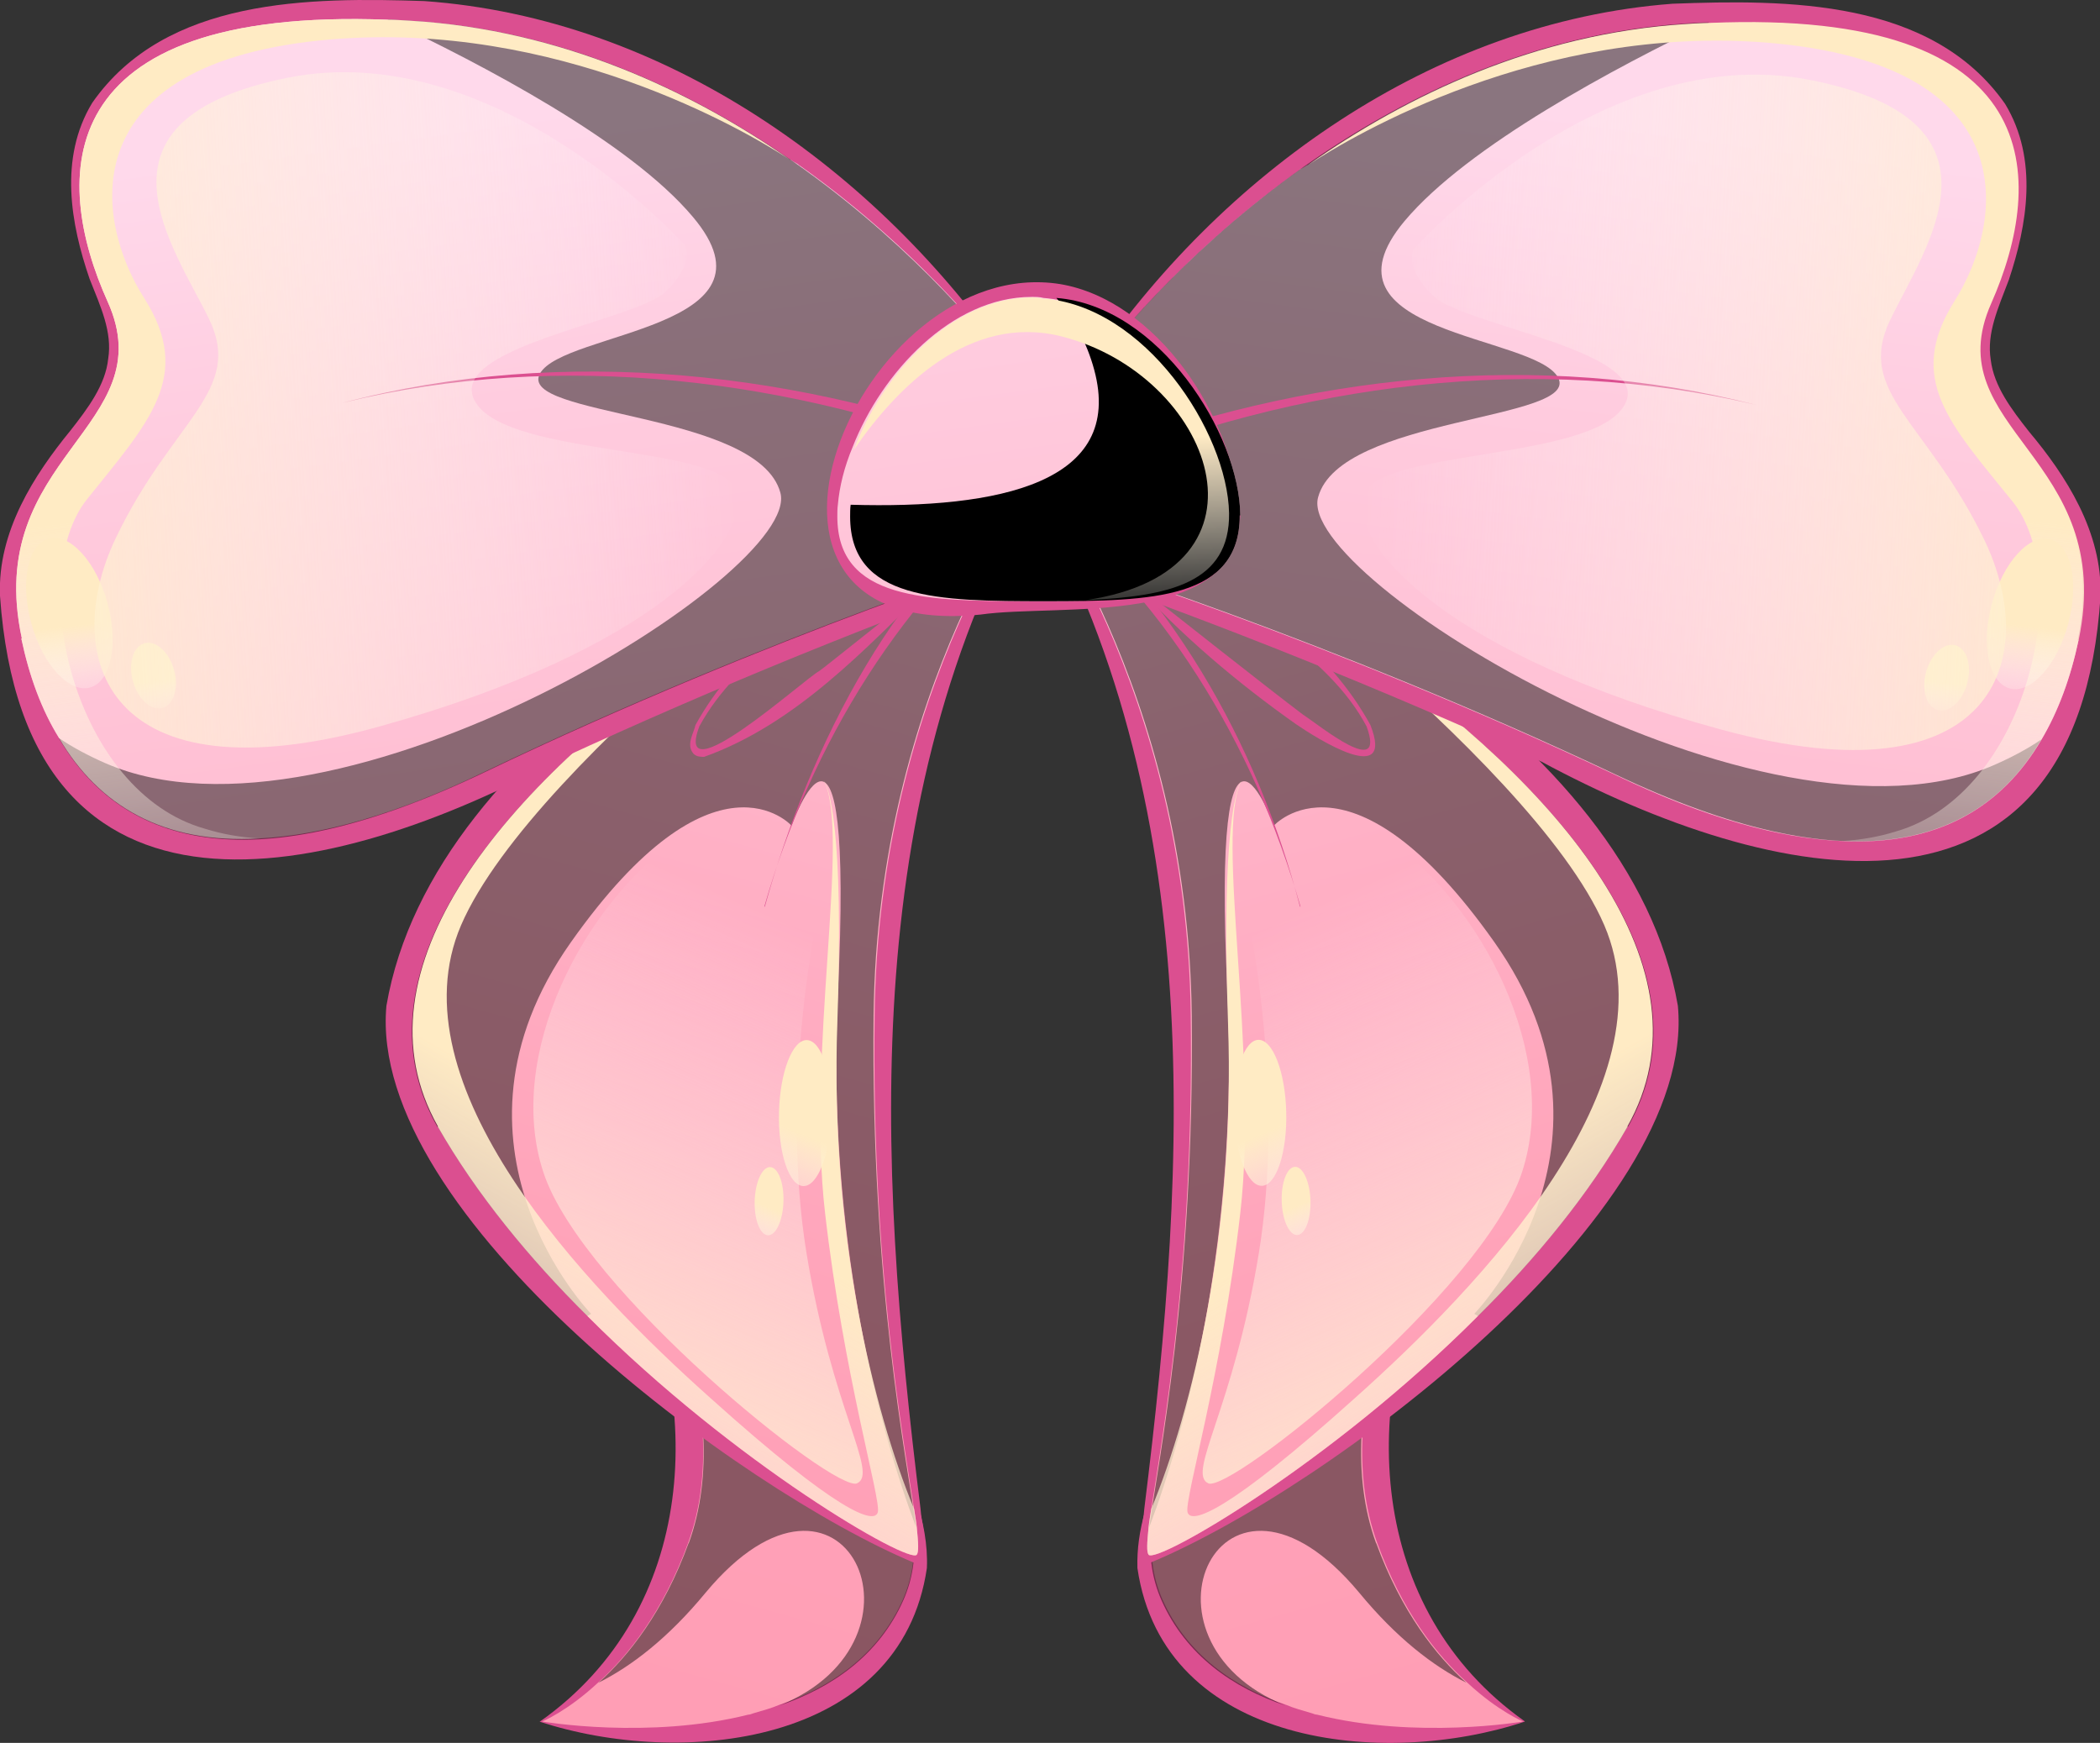 <?xml version="1.0" encoding="UTF-8"?>
<svg xmlns="http://www.w3.org/2000/svg" xmlns:xlink="http://www.w3.org/1999/xlink" viewBox="0 0 39.4 32.7">
  <rect x="0" y="0" width="39.4" height="32.7" fill="#333333" stroke="none"/>
  <defs>
    <style>
      .cls-1 {
        fill: url(#linear-gradient-8);
      }

      .cls-2 {
        fill: url(#linear-gradient-9);
      }

      .cls-3 {
        fill: url(#linear-gradient-3);
      }

      .cls-4 {
        fill: url(#linear-gradient-2);
      }

      .cls-5 {
        fill: url(#linear-gradient);
      }

      .cls-6 {
        isolation: isolate;
      }

      .cls-7 {
        fill: url(#linear-gradient-4);
      }

      .cls-7, .cls-8, .cls-9, .cls-10, .cls-11, .cls-12, .cls-13, .cls-14, .cls-15, .cls-16, .cls-17, .cls-18, .cls-19, .cls-20, .cls-21, .cls-22, .cls-23, .cls-24, .cls-25 {
        mix-blend-mode: overlay;
      }

      .cls-8 {
        fill: url(#linear-gradient-6);
      }

      .cls-9 {
        fill: url(#linear-gradient-5);
      }

      .cls-10 {
        fill: url(#linear-gradient-7);
      }

      .cls-11 {
        fill: url(#linear-gradient-12);
      }

      .cls-12 {
        fill: url(#linear-gradient-13);
      }

      .cls-13 {
        fill: url(#linear-gradient-20);
      }

      .cls-14 {
        fill: url(#linear-gradient-19);
      }

      .cls-15 {
        fill: url(#linear-gradient-21);
      }

      .cls-16 {
        fill: url(#linear-gradient-14);
      }

      .cls-17 {
        fill: url(#linear-gradient-30);
      }

      .cls-18 {
        fill: url(#linear-gradient-15);
      }

      .cls-19 {
        fill: url(#linear-gradient-25);
      }

      .cls-20 {
        fill: url(#linear-gradient-26);
      }

      .cls-21 {
        fill: url(#linear-gradient-24);
      }

      .cls-22 {
        fill: url(#linear-gradient-27);
      }

      .cls-23 {
        fill: url(#linear-gradient-18);
      }

      .cls-26 {
        fill: url(#linear-gradient-10);
      }

      .cls-27 {
        fill: url(#linear-gradient-11);
      }

      .cls-28 {
        fill: url(#linear-gradient-22);
      }

      .cls-29 {
        fill: url(#linear-gradient-23);
      }

      .cls-30 {
        fill: url(#linear-gradient-28);
      }

      .cls-31 {
        fill: url(#linear-gradient-16);
      }

      .cls-32 {
        fill: url(#linear-gradient-17);
      }

      .cls-33 {
        fill: url(#linear-gradient-29);
      }

      .cls-25 {
        opacity: .46;
      }

      .cls-34 {
        fill: #db4f90;
      }
    </style>
    <linearGradient id="linear-gradient" x1="492.68" y1="15.06" x2="496.93" y2="46.92" gradientTransform="translate(511.62 54.21) rotate(-172.08) scale(1 -1)" gradientUnits="userSpaceOnUse">
      <stop offset="0" stop-color="#ffd9eb"/>
      <stop offset=".14" stop-color="#ffcbde"/>
      <stop offset=".47" stop-color="#ffb2c7"/>
      <stop offset=".76" stop-color="#ffa3b9"/>
      <stop offset="1" stop-color="#ff9eb5"/>
    </linearGradient>
    <linearGradient id="linear-gradient-2" x1="546.67" y1="-27.26" x2="550.92" y2="4.61" gradientTransform="translate(562.29 13.2) rotate(178.46) scale(1 -1)" xlink:href="#linear-gradient"/>
    <linearGradient id="linear-gradient-3" x1="495.37" y1="14.96" x2="499.58" y2="46.47" xlink:href="#linear-gradient"/>
    <linearGradient id="linear-gradient-4" x1="496.17" y1="32.17" x2="499.62" y2="44.18" gradientTransform="translate(511.62 54.21) rotate(-172.08) scale(1 -1)" gradientUnits="userSpaceOnUse">
      <stop offset="0" stop-color="#fff" stop-opacity="0"/>
      <stop offset="1" stop-color="#ffebc4"/>
    </linearGradient>
    <linearGradient id="linear-gradient-5" x1="502.28" y1="47.69" x2="498.08" y2="37.21" xlink:href="#linear-gradient-4"/>
    <linearGradient id="linear-gradient-6" x1="597.25" y1="-8.03" x2="596.39" y2="-10.17" gradientTransform="translate(35.73 533.56) rotate(-93.49) scale(.86 -1)" xlink:href="#linear-gradient-4"/>
    <linearGradient id="linear-gradient-7" x1="597.55" y1="-7.78" x2="597.15" y2="-8.79" gradientTransform="translate(40.85 535.65) rotate(-93.95) scale(.86 -1)" xlink:href="#linear-gradient-4"/>
    <linearGradient id="linear-gradient-8" x1="563.84" y1="24.96" x2="568.09" y2="56.82" gradientTransform="translate(-544.72 54.21) rotate(-7.92)" xlink:href="#linear-gradient"/>
    <linearGradient id="linear-gradient-9" x1="563.84" y1="24.96" x2="568.09" y2="56.82" gradientTransform="translate(-544.72 54.21) rotate(-7.92)" xlink:href="#linear-gradient"/>
    <linearGradient id="linear-gradient-10" x1="618.49" y1="-29.19" x2="622.74" y2="2.68" gradientTransform="translate(-595.39 13.2) rotate(1.54)" xlink:href="#linear-gradient"/>
    <linearGradient id="linear-gradient-11" x1="566.54" y1="24.86" x2="570.74" y2="56.37" gradientTransform="translate(-544.72 54.21) rotate(-7.92)" xlink:href="#linear-gradient"/>
    <linearGradient id="linear-gradient-12" x1="567.33" y1="42.07" x2="570.78" y2="54.08" gradientTransform="translate(-544.72 54.21) rotate(-7.92)" xlink:href="#linear-gradient-4"/>
    <linearGradient id="linear-gradient-13" x1="573.45" y1="57.59" x2="569.25" y2="47.11" gradientTransform="translate(-544.72 54.21) rotate(-7.92)" xlink:href="#linear-gradient-4"/>
    <linearGradient id="linear-gradient-14" x1="680.69" y1="-10.7" x2="679.84" y2="-12.83" gradientTransform="translate(-560.86 -1.45) rotate(3.49) scale(.86 1)" xlink:href="#linear-gradient-4"/>
    <linearGradient id="linear-gradient-15" x1="681" y1="-10.45" x2="680.6" y2="-11.46" gradientTransform="translate(-560.61 -6.18) rotate(3.95) scale(.86 1)" xlink:href="#linear-gradient-4"/>
    <linearGradient id="linear-gradient-16" x1="156.59" y1="205.86" x2="161.99" y2="246.31" gradientTransform="translate(-66.29 -237.51) rotate(15.24)" xlink:href="#linear-gradient"/>
    <linearGradient id="linear-gradient-17" x1="156.59" y1="205.86" x2="162.01" y2="246.48" gradientTransform="translate(-66.29 -237.51) rotate(15.24)" xlink:href="#linear-gradient"/>
    <linearGradient id="linear-gradient-18" x1="160.63" y1="220.54" x2="159.3" y2="212.17" gradientTransform="translate(-66.29 -237.51) rotate(15.24)" xlink:href="#linear-gradient-4"/>
    <linearGradient id="linear-gradient-19" x1="166.48" y1="214.64" x2="166.23" y2="213.05" gradientTransform="translate(250.91 -154.67) rotate(90)" xlink:href="#linear-gradient-4"/>
    <linearGradient id="linear-gradient-20" x1="165.11" y1="215.17" x2="165" y2="214.48" gradientTransform="translate(250.9 -152.28) rotate(90)" xlink:href="#linear-gradient-4"/>
    <linearGradient id="linear-gradient-21" x1="153.03" y1="212.03" x2="168.26" y2="208.73" gradientTransform="translate(-66.29 -237.51) rotate(15.24)" xlink:href="#linear-gradient-4"/>
    <linearGradient id="linear-gradient-22" x1="1144.73" y1="-66.18" x2="1150.13" y2="-25.73" gradientTransform="translate(1129.35 -240.48) rotate(164.47) scale(1 -1)" xlink:href="#linear-gradient"/>
    <linearGradient id="linear-gradient-23" x1="1144.73" y1="-66.17" x2="1150.15" y2="-25.56" gradientTransform="translate(1129.35 -240.48) rotate(164.47) scale(1 -1)" xlink:href="#linear-gradient"/>
    <linearGradient id="linear-gradient-24" x1="1148.77" y1="-51.5" x2="1147.44" y2="-59.87" gradientTransform="translate(1129.35 -240.48) rotate(164.47) scale(1 -1)" xlink:href="#linear-gradient-4"/>
    <linearGradient id="linear-gradient-25" x1="1154.62" y1="-57.4" x2="1154.37" y2="-58.99" gradientTransform="translate(1155.63 70.72) rotate(-180) scale(1 -1)" xlink:href="#linear-gradient-4"/>
    <linearGradient id="linear-gradient-26" x1="1153.25" y1="-56.87" x2="1153.14" y2="-57.56" gradientTransform="translate(1156.01 70.34) rotate(-180) scale(1 -1)" xlink:href="#linear-gradient-4"/>
    <linearGradient id="linear-gradient-27" x1="1141.17" y1="-60.01" x2="1156.4" y2="-63.31" gradientTransform="translate(1129.35 -240.48) rotate(164.47) scale(1 -1)" xlink:href="#linear-gradient-4"/>
    <linearGradient id="linear-gradient-28" x1="102.28" y1="74.53" x2="107.68" y2="114.98" gradientTransform="translate(-84.05 -73.39) rotate(-.14)" xlink:href="#linear-gradient"/>
    <linearGradient id="linear-gradient-29" x1="102.05" y1="74.53" x2="107.44" y2="114.96" gradientTransform="translate(-84.05 -73.39) rotate(-.14)" xlink:href="#linear-gradient"/>
    <linearGradient id="linear-gradient-30" x1="102.91" y1="86.41" x2="102.82" y2="82.58" gradientTransform="translate(-84.79 -72.41) rotate(-1.03)" xlink:href="#linear-gradient-4"/>
  </defs>
  <g class="cls-6">
    <g id="Layer_2" data-name="Layer 2">
      <g id="Layer_1-2" data-name="Layer 1">
        <g>
          <g>
            <g>
              <path class="cls-5" d="M10.18,32.3s1.99.34,3.86-.13c.04,0,.07-.02.11-.03.17-.05.32-.09.46-.15.98-.33,1.87-.94,2.33-1.98,1.4-3.19-4.86-6.91-4.86-6.91,0,0,1.79,3.22.83,5.85-.47,1.29-1.13,2.12-1.69,2.62-.58.54-1.05.73-1.05.73Z"/>
              <path class="cls-34" d="M10.23,32.29c1.32-.14,2.81-.12,4.08-.61,5.66-2.34.9-6.46-2.43-8.21,0,0,.59-.58.59-.58.88,1.64,1.48,3.47,1.11,5.35-.44,1.73-1.61,3.55-3.35,4.05h0ZM10.13,32.3c2.96-2.09,3.13-6,1.58-8.99-.24-.37.24-.83.59-.58,2.01,1.39,3.87,3.16,4.89,5.41.13.39.22.85.2,1.28-.49,3.34-4.62,3.75-7.27,2.88h0Z"/>
            </g>
            <path class="cls-5" d="M10.18,32.3s1.99.34,3.86-.13c.04,0,.07-.02.11-.03.17-.05.32-.09.46-.15.98-.33,1.87-.94,2.33-1.98,1.4-3.19-4.86-6.91-4.86-6.91,0,0,1.79,3.22.83,5.85-.47,1.29-1.13,2.12-1.69,2.62-.58.54-1.05.73-1.05.73Z"/>
            <path class="cls-25" d="M12.92,28.95c-.47,1.29-1.13,2.12-1.69,2.62.62-.31,1.31-.84,2.01-1.69,2.59-3.11,4.44.89,1.38,2.12.98-.33,1.87-.94,2.33-1.98,1.4-3.19-4.86-6.91-4.86-6.91,0,0,1.79,3.22.83,5.85Z"/>
          </g>
          <g>
            <g>
              <path class="cls-4" d="M19.62,8.8s-3.16,3.94-3.23,10.23c-.07,6.3,1,9.88.81,10.13s-6.39-3.46-8.98-8.03c-2.6-4.57,5.89-10.35,11.41-12.33Z"/>
              <path class="cls-34" d="M19.65,8.77c-3.58,5.96-3.2,12.94-2.38,19.53.02.3.12.54.06.88-.02.04,0,.05-.07.1-.03.02-.07.03-.11.04-3.26-1.36-10.26-6.52-9.9-10.45.88-5.11,7.83-8.77,12.39-10.1h0ZM19.58,8.83c-4.12,2.15-10.18,5.32-11.35,10.15-.31,3.26,5.92,8.52,8.68,9.96.08.04.17.07.24.09,0,0,0,0,0,0-.02,0-.04,0-.06.02-.03.05-.02,0-.02.02.02-.14-.04-.48-.08-.72-1.25-6.47-2.12-14.19,2.59-19.52h0Z"/>
            </g>
            <path class="cls-3" d="M8.21,21.13c.73,1.28,1.73,2.49,2.81,3.56,2.78,2.79,6.04,4.66,6.18,4.48.04-.05.03-.22,0-.52-.01-.1-.03-.21-.05-.34-.22-1.44-.8-4.61-.74-9.27.07-6.13,3.06-10.02,3.22-10.22-1.96.7-4.29,1.88-6.36,3.31-3.78,2.61-6.71,6.06-5.04,9.01Z"/>
            <path class="cls-25" d="M8.21,21.13c.73,1.28,1.73,2.49,2.81,3.56.05-.03.07-.04.07-.04,0,0-3.07-3.16-.38-6.97,2.69-3.81,4.14-2.19,4.14-2.19,0,0,1.18-3.27.87,3.16-.21,4.53.77,8.16,1.47,10.01-.17-1.23-.85-4.55-.8-9.61.07-6.13,3.06-10.02,3.22-10.22-5.51,1.98-14,7.75-11.4,12.32Z"/>
            <path class="cls-7" d="M15.29,17.45s-.64,3.1-.16,6.05c.48,2.95,1.36,4.14.95,4.33s-5.14-3.61-5.88-5.82.76-5.08,2.57-6.31c1.81-1.23,1.46.89,1.46.89"/>
            <path class="cls-9" d="M8.21,21.13c.73,1.28,1.73,2.49,2.81,3.56,2.78,2.79,6.04,4.66,6.18,4.48.04-.05.03-.22,0-.52-.01-.1-.03-.21-.05-.34-.77-1.86-1.58-5.17-1.44-9.12.13-3.69-.17-4.42-.25-4.54.5,1-.33,5.09.02,8.11.35,3.05,1.05,5.36.99,5.61-.06.24-.75.01-3.13-2.13-2.39-2.13-5.97-5.9-4.69-8.88.69-1.6,2.81-3.67,4.61-5.23-3.78,2.61-6.71,6.06-5.04,9.01Z"/>
            <ellipse class="cls-8" cx="15.11" cy="20.88" rx="1.37" ry=".49" transform="translate(-6.13 35.49) rotate(-88.63)"/>
            <ellipse class="cls-10" cx="14.43" cy="22.53" rx=".64" ry=".27" transform="translate(-8.55 36.24) rotate(-88.17)"/>
            <path class="cls-34" d="M14.35,17.01c.82-2.96,2.52-6.42,5.14-8,.04.05.03.12-.02.17-2.53,1.93-4.26,4.79-5.13,7.83h0Z"/>
            <path class="cls-34" d="M16.55,10.51c-1.17,1-2.68,1.74-3.43,3.12-.5,1.34,1.97-.89,2.25-1.04.02,0,2.11-1.69,2.13-1.66-1.26,1.25-2.58,2.66-4.29,3.27-.06,0-.14,0-.2-.06-.14-.17,0-.37.04-.54.75-1.36,2.17-2.46,3.51-3.09h0Z"/>
          </g>
          <g>
            <g>
              <path class="cls-1" d="M28.57,32.3s-1.99.34-3.86-.13c-.04,0-.07-.02-.11-.03-.17-.05-.32-.09-.46-.15-.98-.33-1.87-.94-2.33-1.98-1.4-3.19,4.86-6.91,4.86-6.91,0,0-1.79,3.22-.83,5.85.47,1.29,1.13,2.12,1.69,2.62.58.54,1.05.73,1.05.73Z"/>
              <path class="cls-34" d="M28.61,32.3c-2.64.88-6.78.47-7.27-2.88-.02-.72.21-1.42.56-2.04,1.14-1.88,2.71-3.43,4.53-4.66.36-.25.83.21.59.58-1.55,2.99-1.37,6.9,1.58,8.99h0ZM28.52,32.29c-1.74-.51-2.91-2.32-3.35-4.05-.37-1.88.22-3.71,1.11-5.35,0,0,.59.58.59.58-3.08,1.61-7.94,5.62-2.79,8.08,1.38.6,2.99.61,4.44.74h0Z"/>
            </g>
            <path class="cls-2" d="M28.57,32.3s-1.99.34-3.86-.13c-.04,0-.07-.02-.11-.03-.17-.05-.32-.09-.46-.15-.98-.33-1.87-.94-2.33-1.98-1.4-3.19,4.86-6.91,4.86-6.91,0,0-1.79,3.22-.83,5.85.47,1.29,1.13,2.12,1.69,2.62.58.54,1.05.73,1.05.73Z"/>
            <path class="cls-25" d="M25.82,28.95c.47,1.29,1.13,2.12,1.69,2.62-.62-.31-1.31-.84-2.01-1.69-2.59-3.11-4.44.89-1.38,2.12-.98-.33-1.87-.94-2.33-1.98-1.4-3.19,4.86-6.91,4.86-6.91,0,0-1.79,3.22-.83,5.85Z"/>
          </g>
          <g>
            <g>
              <path class="cls-26" d="M19.13,8.8s3.16,3.94,3.23,10.23c.07,6.3-1,9.88-.81,10.13s6.39-3.46,8.98-8.03-5.89-10.35-11.41-12.33Z"/>
              <path class="cls-34" d="M19.17,8.83c4.71,5.33,3.84,13.05,2.59,19.52-.04.24-.1.58-.08.72,0-.01,0,.03-.02-.02-.02-.02-.04-.02-.06-.02.07-.02.17-.06.25-.09,2.76-1.44,8.99-6.69,8.68-9.96-.13-.94-.59-1.87-1.2-2.69-2.52-3.33-6.45-5.63-10.14-7.46h0ZM19.09,8.77c4.55,1.33,11.51,5,12.39,10.1.37,3.91-6.63,9.1-9.9,10.45-.09,0-.17-.08-.17-.14-.06-.34.04-.57.06-.88.82-6.59,1.2-13.57-2.38-19.53h0Z"/>
            </g>
            <path class="cls-27" d="M30.54,21.13c-.73,1.28-1.73,2.49-2.81,3.56-2.78,2.79-6.04,4.66-6.18,4.48-.04-.05-.03-.22,0-.52.01-.1.03-.21.05-.34.22-1.44.8-4.61.74-9.27-.07-6.13-3.06-10.02-3.22-10.22,1.96.7,4.29,1.88,6.36,3.31,3.78,2.61,6.71,6.06,5.04,9.01Z"/>
            <path class="cls-25" d="M30.54,21.13c-.73,1.28-1.73,2.49-2.81,3.56-.05-.03-.07-.04-.07-.04,0,0,3.07-3.16.38-6.97-2.69-3.81-4.14-2.19-4.14-2.19,0,0-1.18-3.27-.87,3.16.21,4.53-.77,8.16-1.47,10.01.17-1.23.85-4.55.8-9.61-.07-6.13-3.06-10.02-3.22-10.22,5.51,1.98,14,7.75,11.4,12.32Z"/>
            <path class="cls-11" d="M23.46,17.45s.64,3.1.16,6.05-1.36,4.14-.95,4.33,5.14-3.61,5.88-5.82-.76-5.08-2.57-6.31c-1.81-1.23-1.46.89-1.46.89"/>
            <path class="cls-12" d="M30.54,21.13c-.73,1.28-1.73,2.49-2.81,3.56-2.78,2.79-6.04,4.66-6.18,4.48-.04-.05-.03-.22,0-.52.01-.1.03-.21.05-.34.77-1.86,1.58-5.17,1.44-9.12-.13-3.69.17-4.42.25-4.54-.5,1,.33,5.09-.02,8.11-.35,3.05-1.05,5.36-.99,5.61.06.24.75.01,3.13-2.13,2.39-2.13,5.97-5.9,4.69-8.88-.69-1.6-2.81-3.67-4.61-5.23,3.78,2.61,6.71,6.06,5.04,9.01Z"/>
            <ellipse class="cls-16" cx="23.64" cy="20.88" rx=".49" ry="1.37" transform="translate(-.49 .57) rotate(-1.37)"/>
            <ellipse class="cls-18" cx="24.32" cy="22.53" rx=".27" ry=".64" transform="translate(-.71 .79) rotate(-1.83)"/>
            <path class="cls-34" d="M24.4,17.01c-.87-3.04-2.59-5.91-5.13-7.83-.12-.09.03-.28.14-.18,2.51,2,4.18,4.93,4.98,8.01h0Z"/>
            <path class="cls-34" d="M22.21,10.49c1.38.73,2.73,1.71,3.5,3.11.47,1.19-1.01.25-1.39-.01-1.08-.76-2.21-1.71-3.04-2.66.7.55,2.48,1.96,3.17,2.48.31.2,1.56,1.23,1.19.22-.73-1.38-2.36-2.13-3.42-3.14h0Z"/>
          </g>
          <g>
            <g>
              <path class="cls-31" d="M20.47,6.95S24.82.88,31.63.44c6.82-.44,6.76,2.88,5.72,5.24-1.04,2.36,2.36,2.88,1.64,6.32-.72,3.43-3.06,5.06-8.49,2.49-5.43-2.57-10.58-4.06-10.58-4.06l.55-3.48Z"/>
              <path class="cls-34" d="M20.43,6.93C22.89,3.28,26.88.41,31.38.07c2.15-.08,4.86-.09,6.24,1.88.63,1.04.41,2.28.07,3.3-.2.53-.42,1-.34,1.5.06.5.39.93.72,1.35.68.81,1.38,1.88,1.34,3.09-.44,6.69-6.18,5.42-10.49,3.1-2.96-1.35-5.98-2.56-9.05-3.64-.12-.03-.19-.15-.17-.26.23-1.17.5-2.32.74-3.46h0ZM20.51,6.97c-.12,1.18-.22,2.35-.36,3.5l-.17-.26c3.19.82,6.3,1.9,9.32,3.2,3.85,1.9,8.72,3.78,9.47-2.22.27-1.68-1.44-2.8-1.76-4.38-.09-.6.2-1.17.39-1.64.36-.98.47-2.15-.1-3.01-1.34-1.7-3.91-1.4-5.87-1.29-4.3.42-8.07,2.96-10.93,6.11h0Z"/>
            </g>
            <path class="cls-32" d="M39,12c-.15.71-.38,1.34-.7,1.88-.74,1.26-1.94,1.99-3.75,1.9-1.15-.05-2.55-.43-4.22-1.23-5.43-2.57-10.41-4.11-10.41-4.11l.55-3.48s1.41-1.98,3.88-3.75c0,0,.01,0,.04-.03.05-.03.09-.05.13-.08h.01c1.84-1.3,4.25-2.47,7.09-2.64.16-.01.3-.02.44-.02,6.37-.27,6.3,2.95,5.28,5.26-1.05,2.36,2.36,2.88,1.64,6.32Z"/>
            <path class="cls-25" d="M38.3,13.87c-1.2,2.07-3.67,2.71-7.97.67-5.43-2.57-10.41-4.11-10.41-4.11l.55-3.48S24.82.88,31.63.44c.16-.01.3-.02.44-.02-1.73.83-4.53,2.31-5.72,3.73-1.77,2.12,2.44,2.13,2.88,2.93.45.81-4.09.73-4.5,2.25-.42,1.51,8.38,6.92,12.69,5.02.32-.14.62-.3.87-.47Z"/>
            <path class="cls-34" d="M20.06,8.79c.11-.16.3-.17.45-.25,3.94-1.5,8.35-2,12.45-.94-4.17-1-8.62-.4-12.55,1.22,0,0-.09.04-.09.04-.04.03.01-.02-.02-.04-.02.15-.26.11-.23-.04h0Z"/>
            <path class="cls-23" d="M39,12c-.15.71-.38,1.34-.7,1.88-.74,1.26-1.94,1.99-3.75,1.9.36-.02.7-.08,1.02-.18,2.47-.71,3.36-4.74,2.19-6.19-1.18-1.46-2.01-2.3-1.09-3.76.93-1.47,1.38-4.45-3.52-4.85-4.26-.34-7.76,1.74-8.6,2.29,1.84-1.29,4.25-2.46,7.09-2.64.16-.01.3-.02.44-.02,6.37-.27,6.3,2.95,5.28,5.26-1.05,2.36,2.36,2.88,1.64,6.32Z"/>
            <ellipse class="cls-14" cx="38.09" cy="11.52" rx="1.45" ry=".74" transform="translate(16.96 45.24) rotate(-74.76)"/>
            <ellipse class="cls-13" cx="36.52" cy="12.71" rx=".63" ry=".4" transform="translate(14.66 44.61) rotate(-74.76)"/>
            <path class="cls-15" d="M26.54,4.66s3.5-3.93,7.42-3.16c3.92.77,2.15,3.15,1.5,4.51s.7,1.9,1.77,4.12.22,4.96-4.93,3.56c-5.15-1.4-6.95-3.45-6.74-4.36s4.24-.67,4.9-1.7-2.97-1.51-3.56-2.07-.37-.9-.37-.9Z"/>
          </g>
          <g>
            <g>
              <path class="cls-28" d="M18.91,6.84S14.53.79,7.71.39C.89-.01.96,3.31,2.02,5.66S-.33,8.56.41,11.98c.74,3.43,3.09,5.05,8.51,2.44,5.42-2.6,10.56-4.11,10.56-4.11l-.57-3.48Z"/>
              <path class="cls-34" d="M18.86,6.86C15.99,3.73,12.2,1.21,7.9.81c-1.95-.1-4.53-.39-5.86,1.32-.56.86-.45,2.03-.08,3.01.19.47.48,1.04.4,1.64-.31,1.58-2.03,2.71-1.74,4.39.79,5.99,5.64,4.09,9.48,2.17,3.01-1.32,6.12-2.41,9.3-3.25,0,0-.17.26-.17.26-.14-1.15-.24-2.32-.37-3.5h0ZM18.95,6.83c.25,1.14.52,2.29.76,3.46.02.12-.05.23-.17.27-3.06,1.09-6.08,2.32-9.03,3.68C6.21,16.57.47,17.87,0,11.18c-.05-1.21.65-2.28,1.32-3.1.33-.42.66-.86.71-1.35.08-.5-.14-.97-.35-1.5-.35-1.02-.58-2.26.05-3.3C3.11-.05,5.82-.05,7.96.02c4.5.32,8.5,3.17,10.99,6.8h0Z"/>
            </g>
            <path class="cls-29" d="M.4,11.98c.15.71.38,1.34.71,1.87.74,1.26,1.95,1.99,3.76,1.88,1.15-.06,2.55-.44,4.22-1.25,5.42-2.6,10.39-4.17,10.39-4.17l-.57-3.47s-1.42-1.97-3.9-3.73c0,0-.01,0-.04-.03-.05-.03-.09-.05-.13-.08h-.01C12.97,1.71,10.54.56,7.71.39c-.16-.01-.3-.02-.44-.02C.9.13.98,3.35,2.02,5.66c1.06,2.35-2.35,2.9-1.61,6.32Z"/>
            <path class="cls-25" d="M1.11,13.86c1.21,2.06,3.68,2.69,7.98.63,5.42-2.6,10.39-4.17,10.39-4.17l-.57-3.47S14.53.79,7.71.39c-.16-.01-.3-.02-.44-.02,1.74.82,4.54,2.28,5.73,3.7,1.78,2.11-2.43,2.14-2.87,2.94-.44.81,4.09.71,4.51,2.23.43,1.51-8.34,6.96-12.66,5.08-.32-.14-.62-.3-.87-.47Z"/>
            <path class="cls-34" d="M19.09,8.72s.02.07-.02.04c-.05-.02-.22-.09-.28-.12-3.9-1.54-8.28-2.09-12.37-1.08,4.17-1.1,8.66-.59,12.65.95.09.04.19.06.26.17.02.15-.21.19-.23.04h0Z"/>
            <path class="cls-21" d="M.4,11.98c.15.71.38,1.34.71,1.87.74,1.26,1.95,1.99,3.76,1.88-.36-.02-.7-.08-1.02-.18-2.47-.69-3.38-4.72-2.22-6.18,1.17-1.46,2-2.31,1.08-3.77C1.77,4.14,1.3,1.16,6.2.74c4.25-.36,7.77,1.7,8.61,2.25C12.97,1.71,10.54.56,7.71.39c-.16-.01-.3-.02-.44-.02C.9.13.98,3.35,2.02,5.66c1.06,2.35-2.35,2.9-1.61,6.32Z"/>
            <ellipse class="cls-19" cx="1.3" cy="11.5" rx=".74" ry="1.45" transform="translate(-3.03 .77) rotate(-15.53)"/>
            <ellipse class="cls-20" cx="2.88" cy="12.68" rx=".4" ry=".63" transform="translate(-3.29 1.23) rotate(-15.53)"/>
            <path class="cls-22" d="M12.83,4.58S9.31.67,5.39,1.46c-3.92.79-2.13,3.16-1.47,4.52s-.69,1.9-1.75,4.12-.19,4.96,4.95,3.53c5.14-1.43,6.93-3.48,6.71-4.39s-4.24-.65-4.9-1.68,2.96-1.53,3.55-2.08.36-.9.36-.9Z"/>
          </g>
          <g>
            <g>
              <path class="cls-30" d="M23.26,9.67c0,1.57-1.63,1.61-3.65,1.61s-3.66-.02-3.66-1.59c0-.07,0-.15.01-.22.13-1.58,1.72-3.89,3.64-3.9.07,0,.15,0,.22.02,1.92.15,3.44,2.55,3.45,4.08Z"/>
              <path class="cls-34" d="M23.26,9.67c0,2.13-3.39,1.65-4.86,1.86-5.37.54-2.28-6.8,1.49-6.2,1.79.3,3.27,2.46,3.37,4.34h0ZM23.26,9.67c-.11-2.02-2.16-4.4-4.29-3.68-1.3.42-3.46,3.42-2.2,4.55.41.28,1.05.39,1.66.46,1.47,0,4.72.9,4.84-1.33h0Z"/>
            </g>
            <path class="cls-33" d="M23.03,9.67c0,1.32-1.15,1.55-2.72,1.6h-.01c-.3.01-.61.01-.93.01-2.01,0-3.66-.02-3.66-1.59,0-.07,0-.15.01-.22.03-.34.12-.71.28-1.09.54-1.38,1.85-2.81,3.36-2.81.07,0,.15,0,.22.02,1.92.15,3.44,2.55,3.45,4.08Z"/>
            <path class="cls-24" d="M23.26,9.67c0,1.57-1.63,1.61-3.65,1.61s-3.66-.02-3.66-1.59c0-.07,0-.15.01-.22,2.79.08,5.14-.41,4.57-2.53-.14-.52-.39-.97-.71-1.35,1.92.15,3.44,2.55,3.45,4.08Z"/>
          </g>
          <path class="cls-17" d="M23.06,9.62c.02,1.32-1.12,1.57-2.69,1.64,3.77-.55,2.37-4.24-.46-4.95-1.72-.43-3.09.96-3.89,2.13.52-1.39,1.8-2.84,3.31-2.86.07,0,.15,0,.22.02,1.92.12,3.48,2.5,3.51,4.03Z"/>
        </g>
      </g>
    </g>
  </g>
</svg>